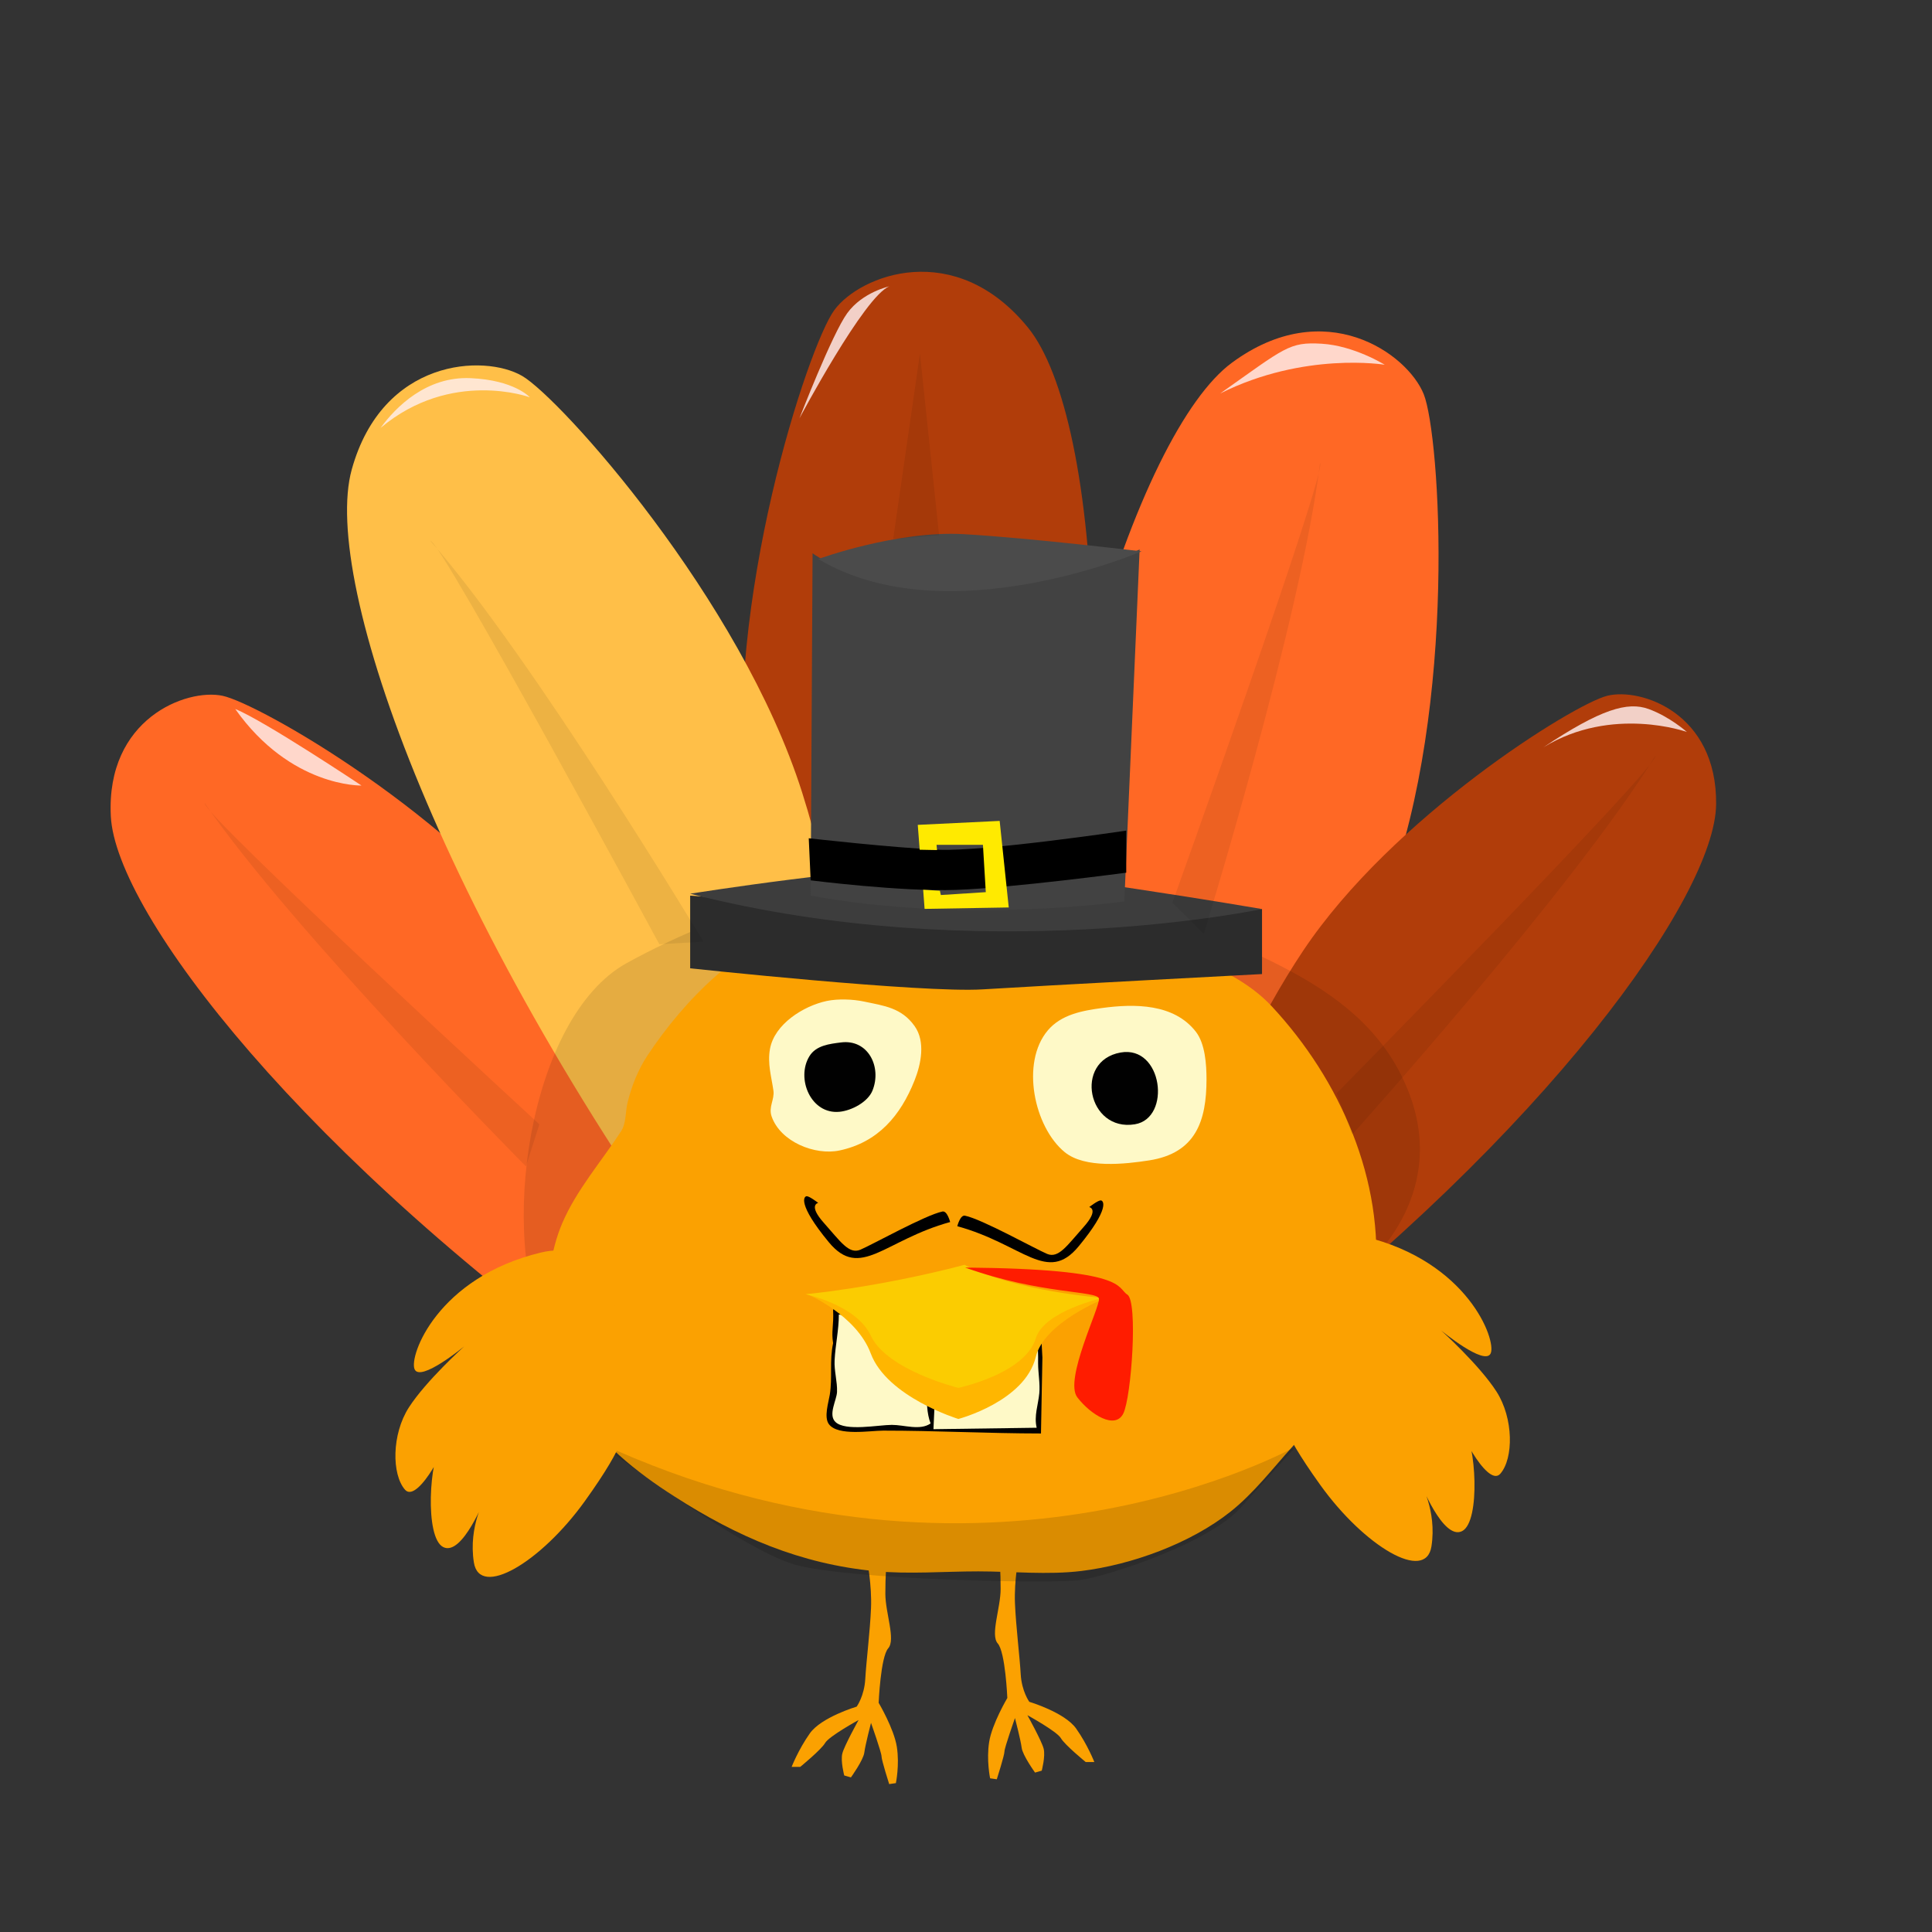 <?xml version="1.0" encoding="UTF-8" standalone="no"?>
<svg
   width="500"
   height="500"
   version="1.1"
   id="svg698"
   sodipodi:docname="bobturk.svg"
   inkscape:version="1.2.2 (b0a8486541, 2022-12-01)"
   inkscape:export-filename="../large/bobturk.png"
   inkscape:export-xdpi="96"
   inkscape:export-ydpi="96"
   xmlns:inkscape="http://www.inkscape.org/namespaces/inkscape"
   xmlns:sodipodi="http://sodipodi.sourceforge.net/DTD/sodipodi-0.dtd"
   xmlns="http://www.w3.org/2000/svg"
   xmlns:svg="http://www.w3.org/2000/svg">
  <rect width="100%" height="100%" fill="#333333" stroke="none"/>
  <defs
     id="defs702" />
  <sodipodi:namedview
     id="namedview700"
     pagecolor="#ffffff"
     bordercolor="#000000"
     borderopacity="0.25"
     inkscape:showpageshadow="2"
     inkscape:pageopacity="0.0"
     inkscape:pagecheckerboard="0"
     inkscape:deskcolor="#d1d1d1"
     showgrid="false"
     showguides="true"
     inkscape:zoom="2.8284271"
     inkscape:cx="257.03332"
     inkscape:cy="295.39386"
     inkscape:window-width="2560"
     inkscape:window-height="1366"
     inkscape:window-x="0"
     inkscape:window-y="0"
     inkscape:window-maximized="1"
     inkscape:current-layer="svg698" />
  <path
     style="fill:#ff6825;fill-opacity:1;stroke-width:1.638;stroke-linecap:round;stroke-linejoin:round"
     d="M 164.23,360.194 C 78.783,299.861 29.939,236.399 28.679,211.213 27.419,186.028 48.188,178.12 57.568,180.064 c 9.38,1.944 60.594,31.129 86.715,67.138 26.121,36.009 44.761,89.472 44.761,89.472 z"
     id="path453" />
  <path
     style="fill:#ff6825;fill-opacity:1;stroke-width:1.941;stroke-linecap:round;stroke-linejoin:round"
     d="m 260.388,325.203 c 3.667,-123.847 34.373,-213.6 58.417,-231.322 24.044,-17.722 45.441,-2.389 49.659,8.145 4.217,10.534 8.909,80.199 -9.557,129.552 -18.465,49.353 -59.06,102.739 -59.06,102.739 z"
     id="path453-7" />
  <path
     style="fill:#b13d0a;fill-opacity:1;stroke-width:1.941;stroke-linecap:round;stroke-linejoin:round"
     d="m 264.996,323.34 c 27.291,-120.858 19.903,-215.43 1.03,-238.582 -18.873,-23.152 -43.415,-13.63 -50.123,-4.479 -6.708,9.152 -28.6,75.454 -23.007,127.851 5.593,52.397 31.614,114.21 31.614,114.21 z"
     id="path453-3" />
  <path
     style="fill:#b13d0a;fill-opacity:1;stroke-width:1.535;stroke-linecap:round;stroke-linejoin:round"
     d="m 322.691,352.579 c 77.779,-59.599 121.181,-120.79 121.44,-144.411 0.259,-23.621 -19.471,-30.265 -28.18,-28.102 -8.709,2.163 -55.582,31.354 -78.718,66.016 -23.135,34.662 -38.629,85.389 -38.629,85.389 z"
     id="path453-3-5" />
  <path
     style="fill:#ffbf48;fill-opacity:1;stroke-width:1.941;stroke-linecap:round;stroke-linejoin:round"
     d="M 187.904,339.563 C 114.319,239.88 83.054,150.32 91.025,121.534 c 7.971,-28.787 34.269,-29.937 44.091,-24.255 9.822,5.682 56.527,57.584 72.475,107.807 15.948,50.223 16.98,117.282 16.98,117.282 z"
     id="path453-3-6" />
  <path
     style="fill:#000000;fill-opacity:0.105;stroke-width:1.5;stroke-linecap:round;stroke-linejoin:round"
     d="M 141.8,346.6 C 128.5,320 136.9,263.3 162.1,249.3 c 25.2,-14 81.9,-35.7 121.1,-19.6 39.2,16.1 70,24.5 81.2,52.5 11.2,28 -11.9,46.2 -11.9,46.2 z"
     id="path4883" />
  <path
     style="fill:#fba101;stroke:none"
     d="m 254.759,5.821 c -24.247,3.184 -49.081,0.896 -73,7.054 -46.152,11.882 -86.04,52.929 -111.644,91.522 -6.641,10.01 -11.132,21.38 -13.982,33 -1.573,6.416 -0.84,14.344 -4.522,20 -13.577,20.858 -31.113,40.959 -40.98,64 -16.077,37.542 -12.153,91.435 9.192,126 17.09,27.674 41.971,47.357 68.935,64.692 43.665,28.071 87.819,47.152 140,52.138 23.585,2.254 48.291,0.17 72,0.17 23.536,0 48.657,2.581 72,-0.286 35.111,-4.312 76.177,-19.261 104,-41.38 16.381,-13.023 29.253,-29.926 43.17,-45.334 30.015,-33.231 53.292,-69.102 57.66,-115 6.713,-70.535 -24.302,-140.813 -71.92,-192 -16.12,-17.329 -36.737,-26.432 -57.91,-35.861 -47.374,-21.098 -99.449,-29.139 -151,-29.139 -13.761,0 -28.352,-1.368 -42,0.424 z"
     id="path14"
     inkscape:label="Head"
     transform="matrix(0.371,0,0,0.371,141.584,234.38)" />
  <path
     style="fill:#fef9c7;stroke:none"
     d="m 195,66.518 c -16.159,3.453 -36.436,16.162 -39.522,33.478 -1.823,10.234 0.991,19.146 2.409,29.004 0.899,6.255 -3.563,11.362 -1.27,18 6.156,17.815 30.382,27.405 47.383,23.789 26.892,-5.718 42.549,-24.314 52.308,-48.789 4.573,-11.469 7.791,-27.141 0.054,-38 C 247.185,71.121 235.006,69.87 221,66.884 213.284,65.24 202.75,64.862 195,66.518 m 192,4.907 c -13.641,1.857 -28.334,4.483 -37.725,15.614 -19.03,22.556 -9.563,67.402 11.818,84.918 14.052,11.511 42.083,8.371 58.907,5.747 C 452.487,172.636 460.011,150.25 460,121 459.996,110.833 459.052,96.316 452.606,88 437.305,68.26 409.838,68.317 387,71.425"
     id="path16"
     sodipodi:nodetypes="cccccccccccccccc"
     inkscape:label="Whites"
     transform="matrix(0.371,0,0,0.371,141.584,234.38)" />
  <path
     style="fill:#010101;stroke:none"
     d="m 205,95.425 c -7.953,1.019 -17.357,2.041 -21.991,9.59 -9.512,15.497 0.993,40.759 20.991,38.785 8.392,-0.828 19.724,-6.733 22.991,-14.8 C 233.624,112.622 224.018,92.989 205,95.425 Z"
     id="path22"
     inkscape:label="Eye"
     transform="matrix(0.371,0,0,0.371,141.584,234.38)" />
  <path
     style="fill:#010101;stroke:none"
     d="m 400,102.465 c -32.762,5.894 -22.842,55.444 10,50.053 25.744,-4.226 19.427,-55.348 -10,-50.053 z"
     id="path62"
     inkscape:label="Eye"
     transform="matrix(0.371,0,0,0.371,141.584,234.38)" />
  <path
     style="fill:#010101;stroke:none"
     d="m 144,318 c 0.519,10.822 -1.359,14.761 0,23 -2.653,12.365 -0.374,23.915 -2.325,36 -0.847,5.25 -4.246,15.682 -0.597,20.54 6.328,8.424 28.793,4.46 37.922,4.46 36.592,0 73.416,1.976 110,2 l 1,-53 -1,-18 v -1 c -26.65,-0.989 4.434,-1.733 -33,-4.91 -31.857,-2.182 -64.909,-0.354 -96,-9.165 -13.665,-2.777 -15.505,-2.533 -16,0.075 z"
     id="path300"
     sodipodi:nodetypes="ccccsccccccc"
     inkscape:label="Mouth"
     transform="matrix(0.371,0,0,0.371,162.184,221.099)" />
  <path
     style="fill:#fef9c7;stroke:none"
     d="m 148,321 c 0,10.928 -2.438,21.262 -2.96,32 -0.363,7.469 1.975,14.753 1.695,22 -0.221,5.726 -6.364,15.875 -1.132,20.95 6.96,6.749 30.078,2.05 39.397,2.05 8.692,0 19.629,4.127 27,-1 -5.365,-14.001 -0.818,-34.89 -1.004,-50 -0.094,-7.635 -3.141,-12.389 2.004,-19 l -33,-2.054 z"
     id="path476"
     sodipodi:nodetypes="ccccscsccc"
     inkscape:label="Tooth"
     transform="matrix(0.371,0,0,0.371,162.184,221.099)" />
  <path
     style="fill:#fef9c7;stroke:none"
     d="m 215,331 0.004,48 -1.004,22 72,-1 c -1.956,-8.238 1.046,-15.838 1.823,-24 0.643,-6.758 -0.823,-14.135 -0.823,-21 0,-12.471 0.878,-20.693 -14,-21 -0.67,-4.484 -9.457,-3.102 -13,-2.588 C 245.063,333.579 229.939,331 215,331 Z"
     id="path552"
     sodipodi:nodetypes="cccccscsc"
     inkscape:label="Tooth"
     transform="matrix(0.371,0,0,0.371,162.184,221.099)" />
  <path
     style="fill:#ffb600;fill-opacity:1;stroke-width:4.577;stroke-linecap:round;stroke-linejoin:round"
     d="m 291.164,250.57 c -61.131,20.058 -109.888,20.339 -109.888,20.339 0,0 34.466,14.561 44.492,41.439 11.373,30.488 61.13,45.732 61.13,45.732 0,0 46.485,-12.198 54.022,-43.325 5.819,-24.032 47.914,-40.636 47.914,-40.636 0,0 -62.131,-0.281 -97.672,-23.548 z"
     id="path10739"
     sodipodi:nodetypes="ccscscc"
     transform="matrix(0.371,0,0,0.371,141.584,234.38)" />
  <path
     style="fill:#fbcc01;fill-opacity:1;stroke-width:4.089;stroke-linecap:round;stroke-linejoin:round"
     d="m 291.164,250.57 c -61.131,16.011 -110.888,20.494 -110.888,20.494 0,0 35.466,7.365 45.493,28.82 11.373,24.337 61.13,36.505 61.13,36.505 0,0 46.485,-9.737 54.022,-34.584 5.819,-19.184 46.914,-28.179 46.914,-28.179 0,0 -61.131,-4.483 -96.671,-23.056 z"
     id="path10741"
     sodipodi:nodetypes="ccscscc"
     transform="matrix(0.371,0,0,0.371,141.584,234.38)" />
  <path
     style="fill:#ff1c00;fill-opacity:1;stroke-width:4.042;stroke-linecap:round;stroke-linejoin:round"
     d="m 291.6,252.456 c 52.812,18.861 92.421,16.032 93.364,21.691 0.943,5.658 -24.52,56.584 -15.089,68.844 9.431,12.26 26.406,22.634 32.064,11.317 5.658,-11.317 10.374,-78.275 2.829,-82.99 -7.545,-4.715 0.943,-17.918 -113.168,-18.861 z"
     id="path11523"
     transform="matrix(0.371,0,0,0.371,141.584,234.38)" />
  <path
     style="fill:#000000;fill-opacity:1;stroke-width:4.042;stroke-linecap:round;stroke-linejoin:round"
     d="m 281.163,220.702 c -46.013,12.67 -62.684,40.678 -84.69,14.004 -22.006,-26.674 -17.338,-32.009 -15.338,-32.009 2.001,0 8.002,4.668 8.002,4.668 0,0 -7.335,1.334 4.001,14.004 11.336,12.67 17.338,22.006 25.34,18.672 8.002,-3.334 45.506,-24.305 57.349,-26.674 3.334,-0.667 5.335,7.335 5.335,7.335 z"
     id="path12175"
     sodipodi:nodetypes="csscsssc"
     transform="matrix(0.371,0,0,0.371,141.584,234.38)" />
  <path
     style="fill:#000000;fill-opacity:1;stroke-width:4.042;stroke-linecap:round;stroke-linejoin:round"
     d="m 286.155,223.613 c 46.013,12.67 62.684,40.678 84.69,14.004 22.006,-26.674 17.338,-32.009 15.338,-32.009 -2.001,0 -8.002,4.668 -8.002,4.668 0,0 7.335,1.334 -4.001,14.004 -11.336,12.67 -17.338,22.006 -25.34,18.672 -8.002,-3.334 -45.506,-24.305 -57.349,-26.674 -3.334,-0.667 -5.335,7.335 -5.335,7.335 z"
     id="path12175-5"
     sodipodi:nodetypes="csscsssc"
     transform="matrix(0.371,0,0,0.371,141.584,234.38)" />
  <path
     style="fill:#fba101;fill-opacity:1;stroke-width:1.5;stroke-linecap:round;stroke-linejoin:round"
     d="m 224.409,403.85 c 0,0 1.256,6.392 1.009,12.332 -0.247,5.94 -1.237,13.859 -1.485,18.314 -0.247,4.455 -2.227,7.177 -2.227,7.177 0,0 -9.157,2.722 -12.127,6.93 -2.97,4.207 -4.702,8.662 -4.702,8.662 h 2.227 c 0,0 5.445,-4.455 6.435,-6.187 0.99,-1.732 8.662,-5.94 8.662,-5.94 0,0 -3.712,6.682 -4.207,8.662 -0.495,1.98 0.495,5.692 0.495,5.692 l 1.732,0.495 c 0,0 3.217,-4.455 3.465,-6.435 0.247,-1.98 1.732,-7.672 1.732,-7.672 0,0 2.722,7.672 2.722,8.662 0,0.99 1.98,7.177 1.98,7.177 l 1.732,-0.247 c 0,0 0.99,-4.702 0.247,-9.405 -0.742,-4.702 -4.702,-11.384 -4.702,-11.384 0,0 0.495,-11.879 2.475,-14.107 1.98,-2.227 -0.742,-9.157 -0.742,-14.107 0,-4.95 0.247,-6.682 0.247,-6.682"
     id="path9020" />
  <path
     style="fill:#fba101;fill-opacity:1;stroke-width:1.5;stroke-linecap:round;stroke-linejoin:round"
     d="m 263.681,402.605 c 0,0 -1.256,6.392 -1.009,12.332 0.247,5.94 1.237,13.859 1.485,18.314 0.247,4.455 2.227,7.177 2.227,7.177 0,0 9.157,2.722 12.127,6.93 2.97,4.207 4.702,8.662 4.702,8.662 h -2.227 c 0,0 -5.445,-4.455 -6.435,-6.187 -0.99,-1.732 -8.662,-5.94 -8.662,-5.94 0,0 3.712,6.682 4.207,8.662 0.495,1.98 -0.495,5.692 -0.495,5.692 l -1.732,0.495 c 0,0 -3.217,-4.455 -3.465,-6.435 -0.247,-1.98 -1.732,-7.672 -1.732,-7.672 0,0 -2.722,7.672 -2.722,8.662 0,0.99 -1.98,7.177 -1.98,7.177 l -1.732,-0.247 c 0,0 -0.99,-4.702 -0.247,-9.405 0.742,-4.702 4.702,-11.384 4.702,-11.384 0,0 -0.495,-11.879 -2.475,-14.107 -1.98,-2.227 0.742,-9.157 0.742,-14.107 0,-4.95 -0.247,-6.682 -0.247,-6.682"
     id="path9020-3" />
  <path
     style="fill:#000000;fill-opacity:0.133;stroke-width:1.5;stroke-linecap:round;stroke-linejoin:round"
     d="m 154.856,373.282 c 0,0 36.628,27.719 50.982,31.678 14.354,3.96 66.822,4.95 73.751,3.96 6.93,-0.99 33.163,-9.405 41.578,-18.809 8.415,-9.405 14.354,-15.839 14.354,-15.839 0,0 -80.681,45.538 -180.666,-0.99 z"
     id="path12209" />
  <path
     style="fill:#2c2c2c;fill-opacity:1;stroke-width:1.5;stroke-linecap:round;stroke-linejoin:round"
     d="m 178.615,250.599 c 0,0 59.892,6.435 75.731,5.445 15.839,-0.99 72.266,-3.96 72.266,-3.96 v -16.829 c 0,0 -58.407,6.435 -74.741,3.465 -16.334,-2.97 -73.256,-6.93 -73.256,-6.93 z"
     id="path13292" />
  <path
     style="fill:#3d3d3d;fill-opacity:1;stroke-width:1.5;stroke-linecap:round;stroke-linejoin:round"
     d="m 178.615,231.295 c 0,0 46.528,-7.425 66.822,-6.93 20.294,0.495 81.176,10.889 81.176,10.889 0,0 -72.266,15.344 -147.997,-3.96 z"
     id="path14752" />
  <path
     style="fill:#424242;fill-opacity:1;stroke-width:1.5;stroke-linecap:round;stroke-linejoin:round"
     d="m 209.799,231.79 0.495,-88.6 c 0,0 17.324,12.869 46.033,8.415 28.709,-4.455 38.608,-9.405 38.608,-9.405 l -3.96,91.075 c 0,0 -40.588,5.94 -81.176,-1.485 z"
     id="path15456" />
  <path
     style="fill:#4b4b4b;fill-opacity:1;stroke-width:1.5;stroke-linecap:round;stroke-linejoin:round"
     d="m 211.778,144.674 c 0,0 20.294,-7.425 37.618,-6.435 17.324,0.99 46.033,4.455 46.033,4.455 0,0 -50.487,21.779 -83.651,1.98 z"
     id="path16430" />
  <path
     style="fill:#000000;fill-opacity:1;stroke-width:1.5;stroke-linecap:round;stroke-linejoin:round"
     d="m 209.799,227.83 c 0,0 23.264,2.97 37.618,2.475 14.354,-0.495 44.053,-4.455 44.053,-4.455 v -10.889 c 0,0 -36.628,5.445 -48.508,4.95 -11.879,-0.495 -33.658,-2.97 -33.658,-2.97 z"
     id="path16648" />
  <path
     style="fill:#ffea00;fill-opacity:1;stroke-width:1.5;stroke-linecap:round;stroke-linejoin:round"
     d="m 238.012,219.91 -0.495,-6.435 21.196,-1.025 2.351,22.398 -21.779,0.371 -0.371,-4.95 4.331,0.247 0.247,1.114 11.632,-0.742 -0.742,-12.251 h -12.003 l 0.124,1.361 z"
     id="path16866" />
  <path
     style="fill:#000000;fill-opacity:0.074;stroke-width:1.5;stroke-linecap:round;stroke-linejoin:round"
     d="m 52.962,207.819 c 22.769,33.163 83.156,94.045 83.156,94.045 l 3.465,-10.889 c 0,0 -87.611,-80.681 -86.621,-83.156 z"
     id="path18812" />
  <path
     style="fill:#000000;fill-opacity:0.074;stroke-width:1.5;stroke-linecap:round;stroke-linejoin:round"
     d="m 111.364,139.949 c 26.538,30.232 70.682,103.747 70.682,103.747 l -11.407,0.678 c 0,0 -56.632,-104.775 -59.275,-104.425 z"
     id="path18812-6" />
  <path
     style="fill:#000000;fill-opacity:0.074;stroke-width:1.5;stroke-linecap:round;stroke-linejoin:round"
     d="m 428.391,195.631 c -21.12,34.237 -78.458,97.998 -78.458,97.998 l -3.993,-10.707 c 0,0 83.561,-84.868 82.451,-87.291 z"
     id="path18812-6-2" />
  <path
     style="fill:#000000;fill-opacity:0.074;stroke-width:1.5;stroke-linecap:round;stroke-linejoin:round"
     d="m 341.627,119.784 c -4.803,39.939 -30.09,121.877 -30.09,121.877 l -8.118,-8.043 c 0,0 40.232,-112.1 38.207,-113.834 z"
     id="path18812-6-9" />
  <path
     style="fill:#000000;fill-opacity:0.074;stroke-width:1.5;stroke-linecap:round;stroke-linejoin:round"
     d="m 231.153,139.512 6.93,-48.013 4.95,47.023 z"
     id="path20124" />
  <path
     style="fill:#ffeeee;fill-opacity:0.827;stroke-width:1.5;stroke-linecap:round;stroke-linejoin:round"
     d="m 230.163,74.105 c 0,0 -6.93,1.485 -10.889,6.93 -3.96,5.445 -12.374,27.224 -12.374,27.224 0,0 16.829,-31.678 23.264,-34.153 z"
     id="path20126" />
  <path
     style="fill:#ffeeee;fill-opacity:0.827;stroke-width:1.5;stroke-linecap:round;stroke-linejoin:round"
     d="m 98.5,110.733 c 3.96,-5.445 11.879,-13.364 23.264,-12.869 11.384,0.495 15.344,4.95 15.344,4.95 0,0 -20.294,-7.425 -38.608,7.92 z"
     id="path21478" />
  <path
     style="fill:#ffeeee;fill-opacity:0.827;stroke-width:1.5;stroke-linecap:round;stroke-linejoin:round"
     d="m 315.794,101.823 c 16.829,-11.879 17.819,-13.364 26.234,-12.869 8.415,0.495 16.334,5.445 16.334,5.445 0,0 -20.789,-3.465 -42.568,7.425 z"
     id="path21480" />
  <path
     style="fill:#ffeeee;fill-opacity:0.827;stroke-width:1.5;stroke-linecap:round;stroke-linejoin:round"
     d="m 60.882,183.494 c 7.425,2.97 32.668,19.799 32.668,19.799 0,0 -18.314,0.495 -32.668,-19.799 z"
     id="path21482" />
  <path
     style="fill:#ffeeee;fill-opacity:0.827;stroke-width:1.5;stroke-linecap:round;stroke-linejoin:round"
     d="m 399.445,193.394 c 14.849,-9.899 21.779,-11.879 27.224,-9.899 5.445,1.98 9.899,5.94 9.899,5.94 0,0 -19.304,-6.93 -37.123,3.96 z"
     id="path21484" />
  <path
     style="fill:#fba101;fill-opacity:1;stroke-width:1.5;stroke-linecap:round;stroke-linejoin:round"
     d="m 331.845,366.069 c 0,0 -1.485,2.475 9.899,18.314 11.384,15.839 27.224,25.244 28.709,15.839 1.485,-9.405 -2.97,-16.829 -2.97,-16.829 0,0 5.94,15.344 10.889,12.869 4.95,-2.475 3.465,-23.264 0.495,-26.234 -2.97,-2.97 5.94,15.344 9.405,11.384 3.465,-3.96 3.465,-14.354 -0.99,-21.284 -4.455,-6.93 -14.354,-15.839 -14.354,-15.839 0,0 11.384,9.405 12.869,5.94 1.485,-3.465 -5.94,-23.759 -32.668,-30.193 -26.729,-6.435 -21.284,46.033 -21.284,46.033 z"
     id="path21528" />
  <path
     style="fill:#fba101;fill-opacity:1;stroke-width:1.5;stroke-linecap:round;stroke-linejoin:round"
     d="m 161.246,370.196 c 0,0 1.485,2.475 -9.899,18.314 -11.384,15.839 -27.224,25.244 -28.709,15.839 -1.485,-9.405 2.97,-16.829 2.97,-16.829 0,0 -5.94,15.344 -10.889,12.869 -4.95,-2.475 -3.465,-23.264 -0.495,-26.234 2.97,-2.97 -5.94,15.344 -9.405,11.384 -3.465,-3.96 -3.465,-14.354 0.99,-21.284 4.455,-6.93 14.354,-15.839 14.354,-15.839 0,0 -11.384,9.405 -12.869,5.94 -1.485,-3.465 5.94,-23.759 32.668,-30.193 26.729,-6.435 21.284,46.033 21.284,46.033 z"
     id="path21528-1" />
</svg>
